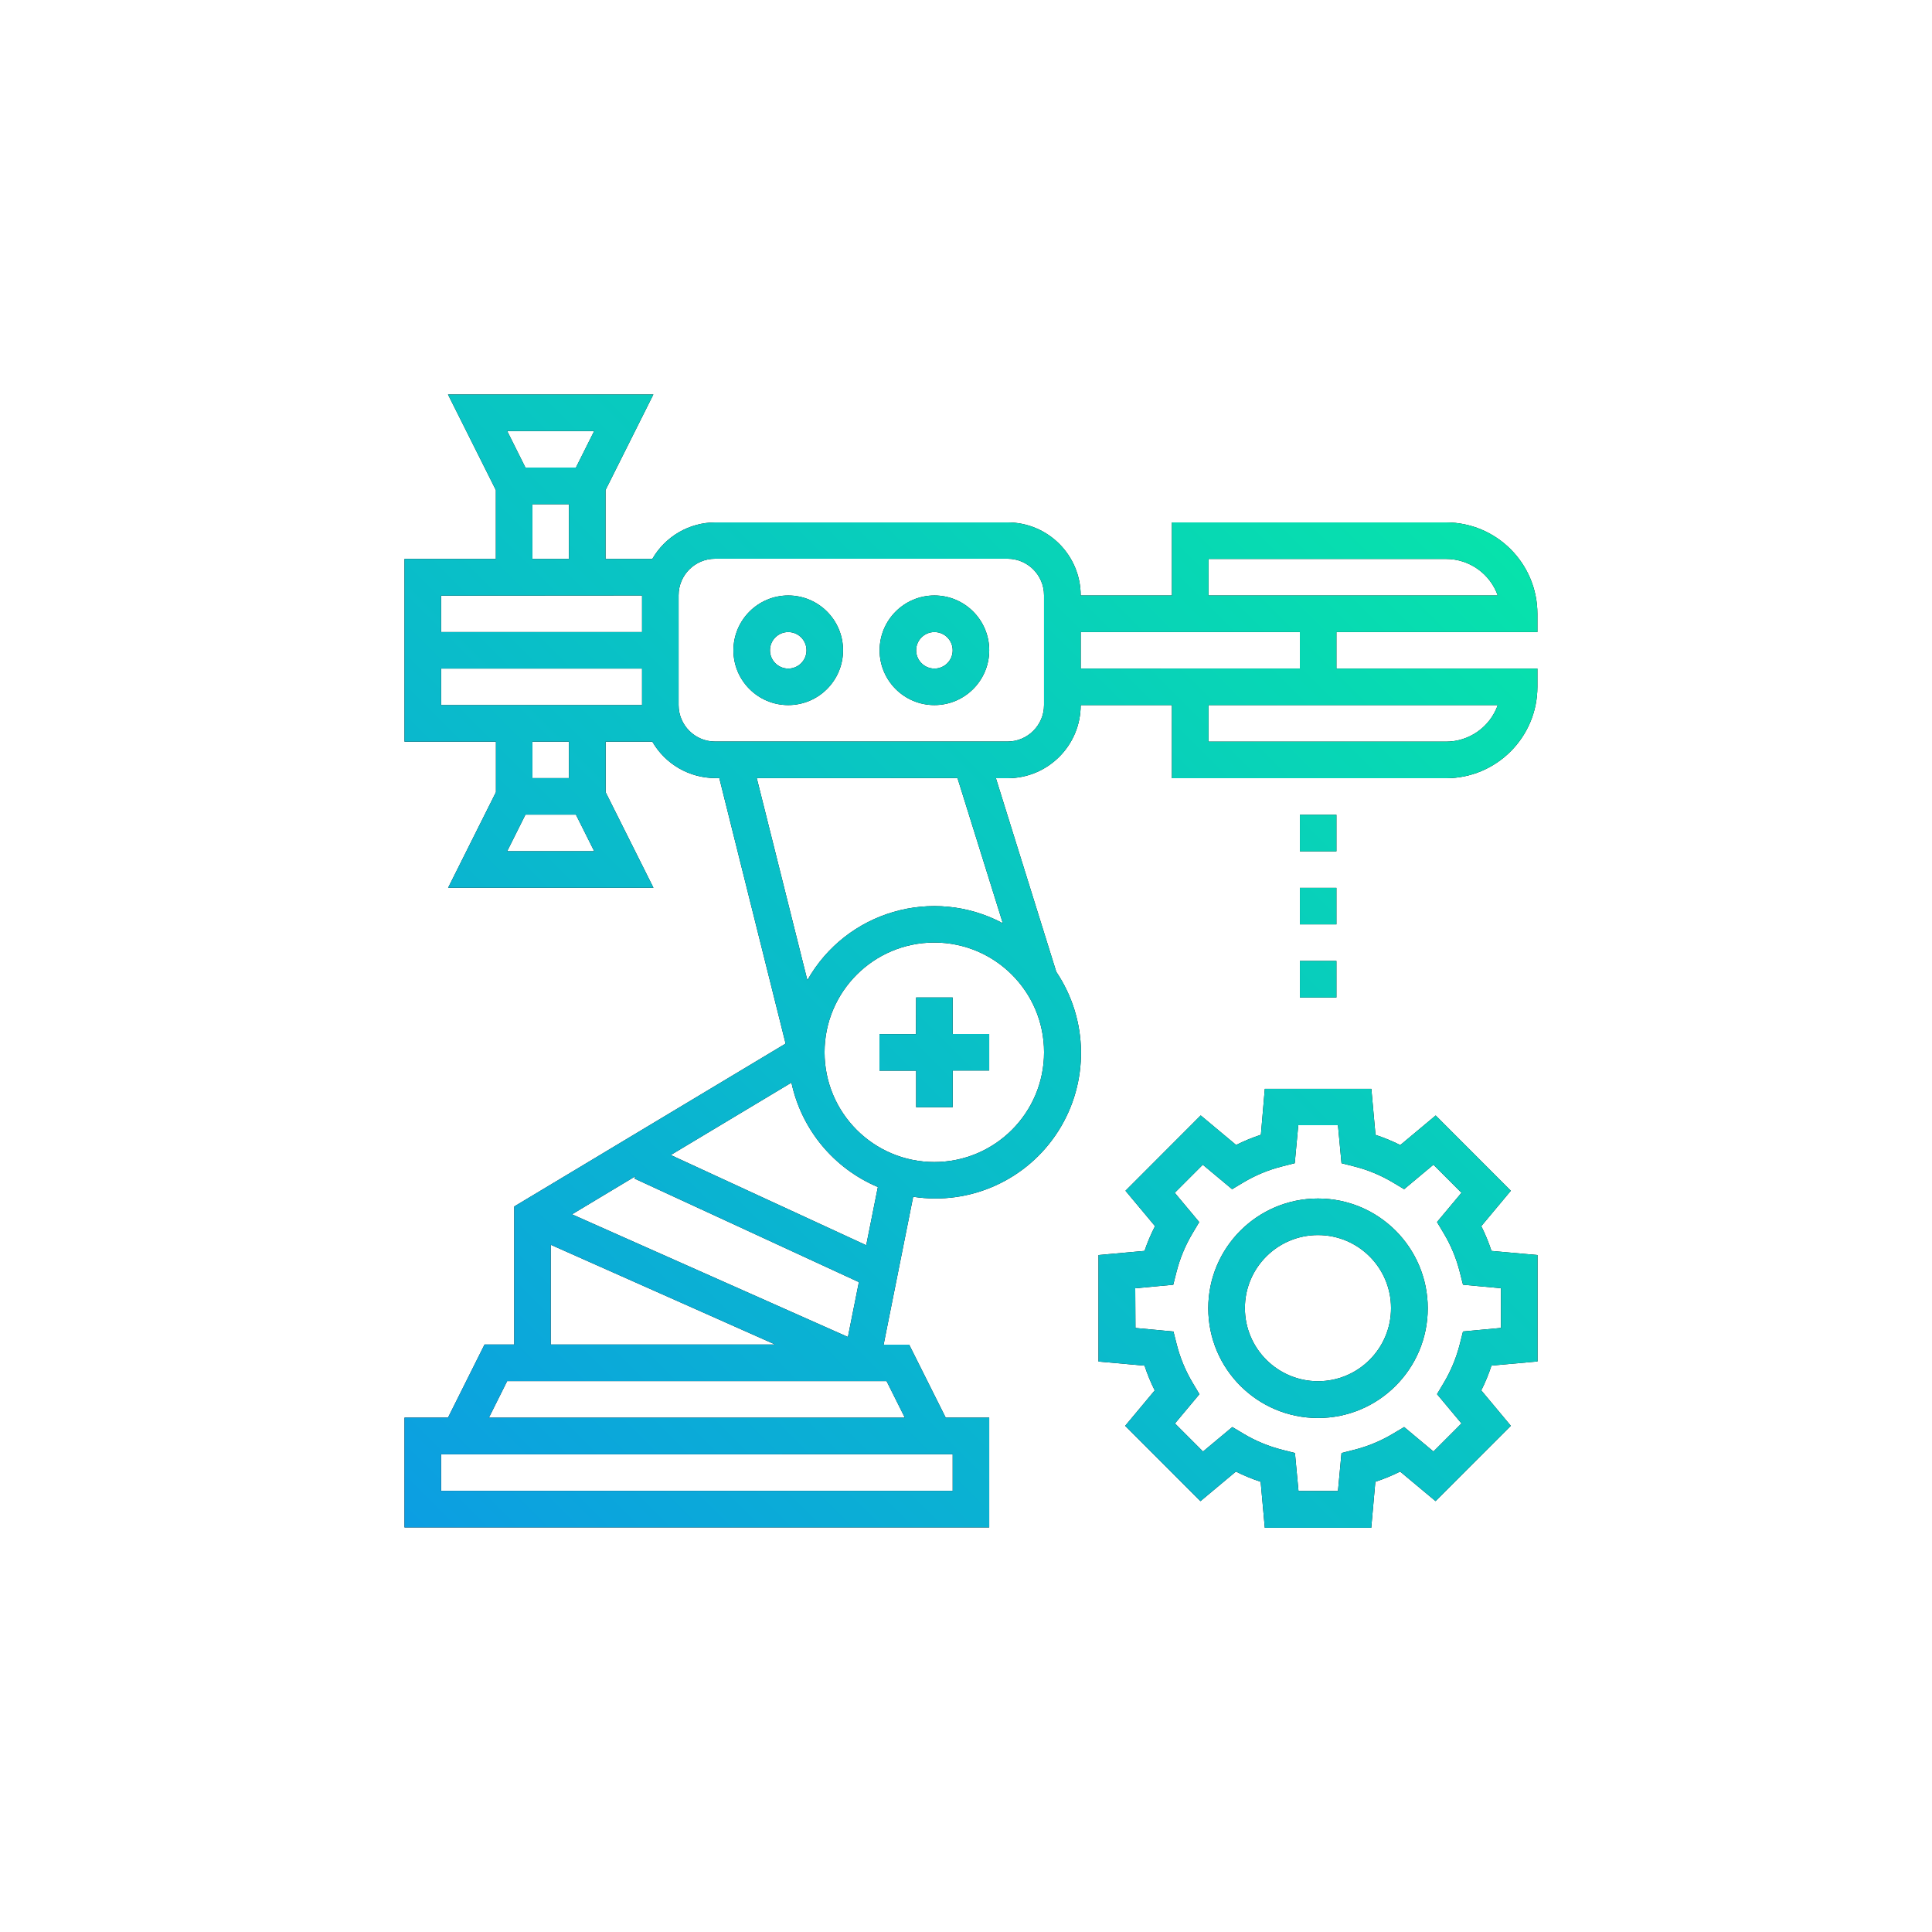 <svg xmlns="http://www.w3.org/2000/svg" xmlns:xlink="http://www.w3.org/1999/xlink" width="191" height="191" viewBox="0 0 191 191">
    <defs>
        <linearGradient id="prefix__c" x1="99.975%" x2=".025%" y1="100%" y2="0%">
            <stop offset="0%" stop-color="#0C9EE2"/>
            <stop offset="100%" stop-color="#06E8A7"/>
        </linearGradient>
        <filter id="prefix__a" width="204.5%" height="204.4%" x="-52.2%" y="-52.2%" filterUnits="objectBoundingBox">
            <feOffset in="SourceAlpha" result="shadowOffsetOuter1"/>
            <feGaussianBlur in="shadowOffsetOuter1" result="shadowBlurOuter1" stdDeviation="19.5"/>
            <feColorMatrix in="shadowBlurOuter1" values="0 0 0 0 0.063 0 0 0 0 0.114 0 0 0 0 0.443 0 0 0 0.077 0"/>
        </filter>
        <path id="prefix__b" d="M26.96 68.645l.386 4.54c.84.275 1.659.612 2.45 1.008l3.5-2.922 7.437 7.448-2.922 3.5c.407.788.754 1.606 1.039 2.446l4.55.41v10.528l-4.55.406c-.275.84-.612 1.659-1.008 2.45l2.922 3.5-7.444 7.447-3.5-2.925c-.79.396-1.61.733-2.45 1.008l-.41 4.55H16.437l-.406-4.55c-.84-.276-1.66-.613-2.45-1.008l-3.5 2.922-7.444-7.448 2.922-3.5c-.397-.79-.734-1.61-1.008-2.45L0 95.595v-10.52l4.55-.407c.275-.84.612-1.659 1.008-2.45l-2.922-3.5 7.43-7.44 3.5 2.925c.79-.396 1.61-.733 2.45-1.008l.41-4.55H26.96zM107.71 0l-4.732 9.45v6.808h9.033V34.32h-9.04v4.995l4.728 9.45h-20.3l4.729-9.45V34.32H87.51c-1.284 2.224-3.654 3.596-6.223 3.602h-.399l-6.555 26.25 26.828 16.1v13.65h2.936l3.612 7.227h4.301V112H54.204v-10.85h4.302l3.612-7.214h2.527l-2.922-14.623c-5.648.878-11.279-1.671-14.346-6.493s-2.99-11.002.198-15.745l5.968-19.139h-1.155c-3.99-.003-7.224-3.237-7.227-7.227h-9.02v7.228H9.044C4.057 37.93.016 33.89.01 28.903v-1.806h19.87v-3.612H.01v-1.806c.006-4.987 4.047-9.028 9.034-9.033h27.097v7.223h9.02c.005-3.992 3.245-7.225 7.237-7.223h28.893c2.569.008 4.939 1.385 6.22 3.611h4.627V9.45L87.409 0h20.3zm-84.06 72.24h-3.923l-.35 3.756-1.242.315c-1.355.34-2.652.878-3.85 1.595l-1.1.658-2.897-2.421-2.773 2.775 2.419 2.894-.658 1.103c-.718 1.198-1.256 2.495-1.596 3.85l-.315 1.242-3.756.35v3.924l3.756.35.315 1.243c.342 1.354.88 2.65 1.596 3.85l.658 1.102-2.418 2.895 2.772 2.775 2.897-2.418 1.1.657c1.198.718 2.495 1.255 3.85 1.597l1.242.315.35 3.755h3.902l.35-3.755 1.243-.316c1.354-.34 2.651-.878 3.85-1.596l1.099-.657 2.898 2.421 2.772-2.775-2.419-2.895.659-1.102c.718-1.198 1.255-2.495 1.596-3.85l.314-1.242 3.756-.35.021-3.924-3.756-.35-.315-1.242c-.342-1.355-.88-2.652-1.596-3.85l-.657-1.103 2.418-2.895-2.772-2.775-2.898 2.418-1.099-.657c-1.199-.718-2.496-1.255-3.85-1.596L24 75.995l-.35-3.755zm84.75 32.532H57.816v3.612h50.579l.004-3.612zM21.7 79.486c5.992 0 10.85 4.858 10.85 10.85s-4.858 10.85-10.85 10.85-10.85-4.858-10.85-10.85 4.858-10.85 10.85-10.85zm80.16 18.053H64.352l-1.806 3.612h41.121l-1.805-3.612zM21.703 83.101c-3.988 0-7.222 3.234-7.222 7.222-.001 3.99 3.231 7.224 7.22 7.226 3.99-.004 7.224-3.238 7.227-7.228-.001-3.989-3.236-7.221-7.225-7.22zm75.853.955l-22.197 9.867h22.197v-9.867zm-8.379-6.772l.102.227-22.19 10.241 1.085 5.422 27.279-12.125-6.275-3.766zm-15.42-9.255c-.992 4.632-4.182 8.483-8.544 10.322l1.151 5.754 19.324-8.918-11.931-7.157zM59.633 54.18c-5.992 0-10.85 4.858-10.85 10.85.002 5.994 4.86 10.85 10.85 10.85 5.992 0 10.85-4.858 10.85-10.85s-4.858-10.85-10.85-10.85zm1.799 5.432l.01 3.626h3.613v3.612h-3.627v3.612h-3.611v-3.626h-3.612v-3.612h3.615v-3.612h3.612zM23.492 56v3.612H19.88V56h3.612zm53.694-18.078H57.34l-4.48 14.35c6.903-3.677 15.478-1.178 19.324 5.632l5.002-19.982zm-53.694 10.85v3.613H19.88v-3.612h3.612zm0-7.224v3.612H19.88V41.55h3.612zm76.563-.01h-4.992l-1.806 3.612h8.603l-1.805-3.612zm-.69-7.217h-3.612v3.602h3.612V34.32zm-66.84-3.612H3.93c.77 2.165 2.817 3.611 5.114 3.612h23.482v-3.612zm48.777-14.473H52.398c-1.994.002-3.61 1.618-3.612 3.613v10.85c.002 1.994 1.618 3.61 3.612 3.611h28.904c1.994-.001 3.61-1.617 3.611-3.612v-10.85c-.001-1.994-1.617-3.61-3.611-3.611zm27.093 10.861h-19.87v3.612h19.87v-3.612zm-48.772-7.228c2.99.004 5.414 2.428 5.417 5.419 0 2.992-2.425 5.418-5.418 5.418-2.992 0-5.417-2.426-5.417-5.418 0-2.993 2.425-5.419 5.418-5.419zm14.451 0c2.99.004 5.414 2.428 5.418 5.419 0 2.992-2.426 5.418-5.418 5.418s-5.418-2.426-5.418-5.418c0-2.993 2.426-5.419 5.418-5.419zm-28.913 3.616H23.494v3.608h12.643l9.023.004v-3.612zm14.462 0c-.998 0-1.806.809-1.806 1.806s.808 1.806 1.806 1.806c.996-.002 1.804-.81 1.806-1.806 0-.997-.81-1.806-1.806-1.806zm14.451 0c-.997 0-1.806.809-1.806 1.806s.809 1.806 1.806 1.806c.997-.002 1.804-.81 1.806-1.806 0-.997-.809-1.806-1.806-1.806zm14.451-3.616v3.616h19.873v-3.601l-19.873-.015zm-56-3.611H9.041c-2.296.002-4.342 1.448-5.11 3.611h28.595v-3.611zm66.84-5.408h-3.612v5.408h3.612V10.85zm2.496-7.238h-8.604l1.806 3.612h4.992l1.805-3.612z"/>
    </defs>
    <g fill="none" transform="matrix(-1 0 0 1 152 39)">
        <use fill="#000" filter="url(#prefix__a)" xlink:href="#prefix__b"/>
        <use fill="url(#prefix__c)" xlink:href="#prefix__b"/>
    </g>
</svg>
